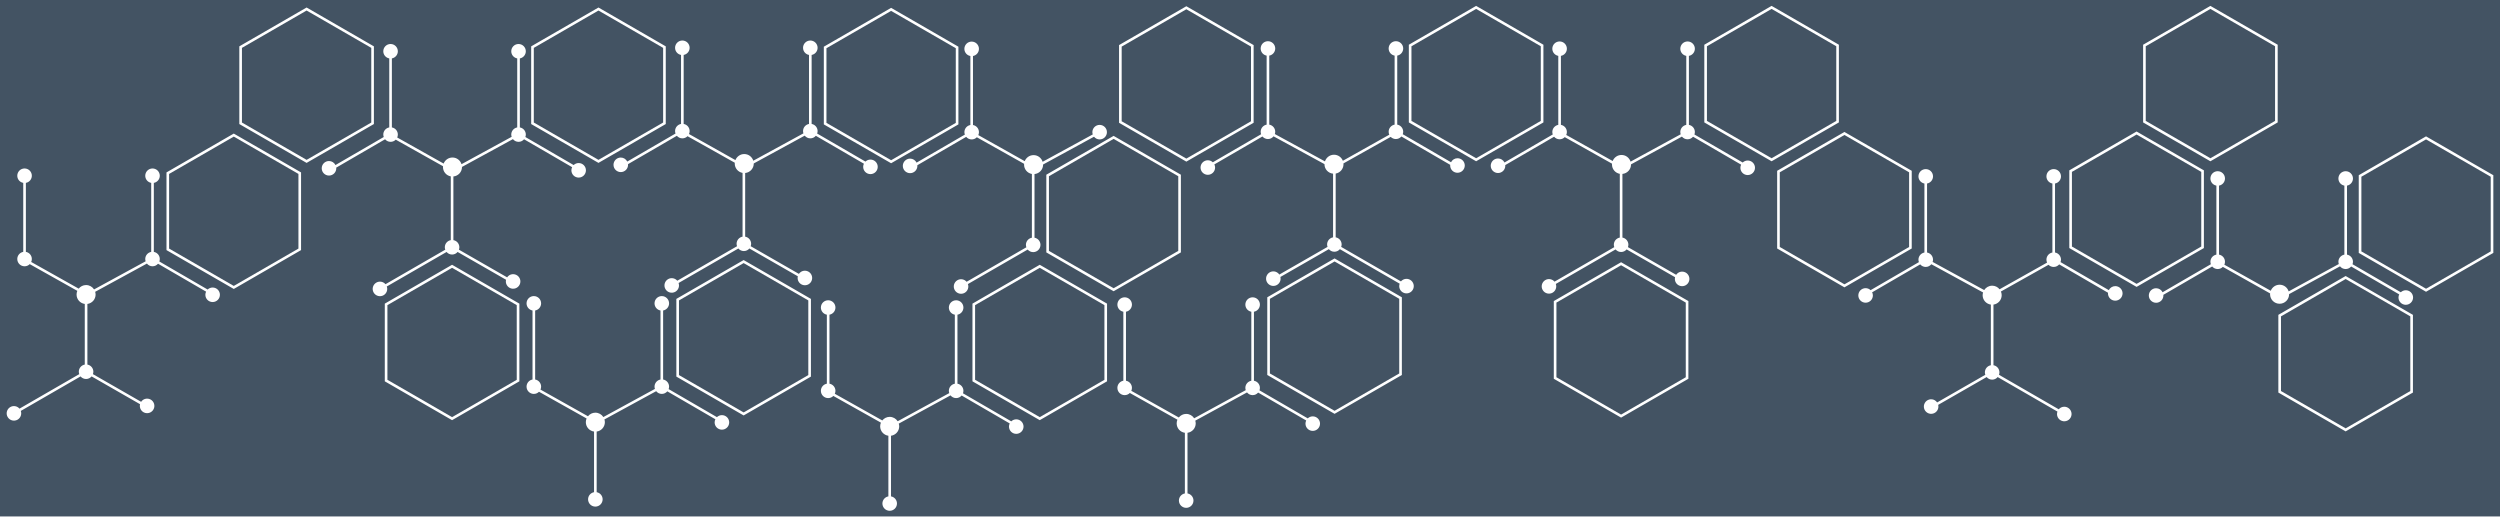 <?xml version="1.0" encoding="UTF-8" standalone="no"?>
<!-- Generator: Adobe Illustrator 17.1.0, SVG Export Plug-In . SVG Version: 6.00 Build 0)  -->

<svg
   xmlns:dc="http://purl.org/dc/elements/1.1/"
   xmlns:cc="http://creativecommons.org/ns#"
   xmlns:rdf="http://www.w3.org/1999/02/22-rdf-syntax-ns#"
   xmlns:svg="http://www.w3.org/2000/svg"
   xmlns="http://www.w3.org/2000/svg"
   xmlns:sodipodi="http://sodipodi.sourceforge.net/DTD/sodipodi-0.dtd"
   xmlns:inkscape="http://www.inkscape.org/namespaces/inkscape"
   version="1.1"
   id="Layer_1"
   x="0px"
   y="0px"
   viewBox="0 119 300 62"
   xml:space="preserve"
   inkscape:version="0.91 r13725"
   sodipodi:docname="network.svg"><defs
     id="defs49"><filter
       style="color-interpolation-filters:sRGB;"
       inkscape:label="Greyscale"
       id="filter4269"><feColorMatrix
         values="0.21 0.72 0.072 -0.05 0 0.21 0.72 0.072 -0.05 0 0.21 0.72 0.072 -0.05 0 0 0 0 1 0 "
         id="feColorMatrix4271" /></filter></defs><sodipodi:namedview
     pagecolor="#ffffff"
     bordercolor="#666666"
     borderopacity="1"
     objecttolerance="10"
     gridtolerance="10"
     guidetolerance="10"
     inkscape:pageopacity="0"
     inkscape:pageshadow="2"
     inkscape:window-width="1280"
     inkscape:window-height="751"
     id="namedview47"
     showgrid="false"
     inkscape:zoom="4.12"
     inkscape:cx="117.16913"
     inkscape:cy="28.862827"
     inkscape:window-x="0"
     inkscape:window-y="1"
     inkscape:window-maximized="1"
     inkscape:current-layer="layer1" /><g
     id="bgd" /><g
     id="hex"
     display="none" /><g
     id="joiners"
     display="none" /><g
     inkscape:groupmode="layer"
     id="layer1"
     inkscape:label="Layer 1"><g
       style="filter:url(#filter4269)"
       id="Layer_4"><g
         id="g7"><polygon
           fill="#435363"
           points="117.011,155.616 117.011,164.576 124.77,169.056 132.53,164.576 132.53,155.616 124.77,151.136       "
           id="polygon9" /><polygon
           fill="#435363"
           points="81.477,155.05 81.477,164.01 89.237,168.49 96.997,164.01 96.997,155.05 89.237,150.571   "
           id="polygon11" /><polygon
           fill="#435363"
           points="186.771,155.31 186.771,164.27 194.531,168.75 202.292,164.27 202.292,155.31 194.531,150.83       "
           id="polygon13" /><polygon
           fill="#435363"
           points="152.388,154.856 152.388,163.816 160.148,168.296 167.908,163.816 167.908,154.856     160.148,150.377   "
           id="polygon15" /><polygon
           fill="#435363"
           points="169.375,124.55 169.375,133.509 177.135,137.989 184.894,133.509 184.894,124.55 177.135,120.07       "
           id="polygon17" /><polygon
           fill="#435363"
           points="125.873,140.147 125.873,149.107 133.633,153.587 141.392,149.107 141.392,140.147     133.633,135.667   "
           id="polygon19" /><polygon
           fill="#435363"
           points="150.12,133.552 150.12,124.592 142.361,120.112 134.601,124.592 134.601,133.552 142.361,138.032       "
           id="polygon21" /><polygon
           fill="#435363"
           points="114.694,133.746 114.694,124.786 106.933,120.307 99.174,124.786 99.174,133.746 106.933,138.226       "
           id="polygon23" /><polygon
           fill="#435363"
           points="29.033,124.744 29.033,133.704 36.793,138.183 44.553,133.704 44.553,124.744 36.793,120.264       "
           id="polygon25" /><polygon
           fill="#435363"
           points="273.007,133.509 273.007,124.549 265.248,120.07 257.489,124.549 257.489,133.509     265.248,137.989   "
           id="polygon27" /><polygon
           fill="#435363"
           points="79.575,133.703 79.575,124.744 71.816,120.264 64.056,124.744 64.056,133.703 71.816,138.183       "
           id="polygon29" /><polygon
           fill="#435363"
           points="20.293,139.871 20.293,148.831 28.053,153.311 35.812,148.831 35.812,139.871 28.053,135.392       "
           id="polygon31" /><polygon
           fill="#435363"
           points="46.49,155.616 46.49,164.576 54.249,169.056 62.009,164.576 62.009,155.616 54.249,151.136   "
           id="polygon33" /><polygon
           fill="#435363"
           points="283.366,140.208 283.366,149.168 291.125,153.648 298.886,149.168 298.886,140.208     291.125,135.728   "
           id="polygon35" /><polygon
           fill="#435363"
           points="213.573,139.677 213.573,148.637 221.332,153.117 229.092,148.637 229.092,139.677     221.332,135.198   "
           id="polygon37" /><polygon
           fill="#435363"
           points="273.718,156.963 273.718,165.923 281.478,170.402 289.237,165.923 289.237,156.963     281.478,152.483   "
           id="polygon39" /><polygon
           fill="#435363"
           points="248.631,139.624 248.631,148.584 256.391,153.064 264.151,148.584 264.151,139.624     256.391,135.144   "
           id="polygon41" /><polygon
           fill="#435363"
           points="204.832,124.55 204.832,133.509 212.592,137.989 220.352,133.509 220.352,124.55 212.592,120.07       "
           id="polygon43" /><path
           fill="#435363"
           d="M-2.526,115.485v68.444h303.5v-68.444H-2.526z M257.173,124.367l8.074-4.661l8.075,4.661v9.324    l-8.075,4.662l-8.074-4.662V124.367z M134.285,124.41l8.076-4.662l8.074,4.662v9.324l-8.074,4.662l-8.076-4.662V124.41z     M115.725,124.864c0-0.482,0.391-0.873,0.874-0.873s0.874,0.391,0.874,0.873c0,0.428-0.309,0.783-0.716,0.858v8.279    c0.407,0.074,0.716,0.429,0.716,0.858c0,0.126-0.028,0.245-0.076,0.353l5.57,3.128c0.167-0.424,0.578-0.726,1.062-0.726    c0.511,0,0.938,0.337,1.084,0.8l6.017-3.283c-0.028-0.086-0.047-0.176-0.047-0.271c0-0.482,0.391-0.873,0.873-0.873    s0.874,0.391,0.874,0.873s-0.391,0.873-0.874,0.873c-0.274,0-0.515-0.128-0.675-0.326l-6.111,3.334    c0,0.005,0.001,0.01,0.001,0.015c0,0.593-0.453,1.075-1.031,1.131v7.638c0.407,0.074,0.716,0.429,0.716,0.858    c0,0.482-0.391,0.873-0.874,0.873c-0.266,0-0.502-0.122-0.662-0.309l-7.172,4.141c0.139,0.39-0.014,0.835-0.385,1.049    c-0.418,0.241-0.952,0.098-1.193-0.32c-0.241-0.418-0.098-0.952,0.32-1.193c0.371-0.214,0.833-0.124,1.101,0.191l7.172-4.141    c-0.033-0.092-0.054-0.189-0.054-0.291c0-0.428,0.309-0.783,0.716-0.858v-7.647c-0.533-0.096-0.939-0.561-0.939-1.122    c0-0.033,0.007-0.063,0.01-0.095l-5.676-3.187c-0.158,0.16-0.378,0.259-0.62,0.259c-0.265,0-0.5-0.121-0.66-0.308l-5.863,3.405    c0.002,0.026,0.008,0.051,0.008,0.078c0,0.482-0.391,0.873-0.873,0.873s-0.874-0.391-0.874-0.873c0-0.482,0.391-0.873,0.874-0.873    c0.341,0,0.633,0.197,0.777,0.482l5.793-3.364c-0.033-0.092-0.054-0.19-0.054-0.294c0-0.428,0.309-0.783,0.716-0.858v-8.28    C116.034,125.647,115.725,125.293,115.725,124.864z M98.859,124.604l8.074-4.662l8.076,4.662v9.324l-8.076,4.662l-8.074-4.662    V124.604z M63.741,124.562l8.075-4.661l8.075,4.661v9.324l-8.075,4.661l-8.075-4.661L63.741,124.562L63.741,124.562z     M25.516,155.246c-0.482,0-0.873-0.391-0.873-0.873c0-0.135,0.033-0.262,0.088-0.376l-5.768-3.35    c-0.16,0.187-0.395,0.308-0.66,0.308c-0.274,0-0.515-0.129-0.675-0.326l-6.21,3.388c0.032,0.105,0.054,0.214,0.054,0.329    c0,0.577-0.429,1.049-0.985,1.127v7.275c0.407,0.074,0.716,0.429,0.716,0.858c0,0.102-0.021,0.198-0.053,0.289l5.785,3.32    c0.072-0.105,0.164-0.197,0.281-0.264c0.418-0.241,0.952-0.098,1.193,0.32c0.241,0.418,0.098,0.952-0.32,1.193    c-0.418,0.241-0.952,0.098-1.193-0.32c-0.116-0.202-0.141-0.43-0.091-0.64l-5.813-3.336c-0.16,0.189-0.396,0.311-0.663,0.311    c-0.266,0-0.502-0.122-0.662-0.309l-7.172,4.14c0.139,0.39-0.014,0.835-0.385,1.049c-0.418,0.241-0.952,0.098-1.193-0.32    c-0.241-0.418-0.098-0.952,0.32-1.193c0.371-0.214,0.833-0.124,1.101,0.191l7.172-4.141c-0.033-0.092-0.054-0.189-0.054-0.291    c0-0.428,0.309-0.783,0.716-0.858v-7.275c-0.556-0.077-0.985-0.55-0.985-1.127c0-0.158,0.032-0.308,0.09-0.444l-5.71-3.206    c-0.158,0.16-0.378,0.259-0.62,0.259c-0.482,0-0.874-0.391-0.874-0.873c0-0.428,0.309-0.783,0.716-0.858v-8.279    c-0.407-0.074-0.716-0.429-0.716-0.858c0-0.482,0.391-0.873,0.874-0.873s0.873,0.391,0.873,0.873c0,0.428-0.309,0.783-0.716,0.858    v8.279c0.407,0.074,0.716,0.429,0.716,0.858c0,0.126-0.028,0.245-0.076,0.353l5.698,3.2c0.209-0.26,0.527-0.43,0.887-0.43    c0.403,0,0.756,0.21,0.959,0.525l6.188-3.376c-0.028-0.086-0.047-0.176-0.047-0.271c0-0.428,0.309-0.783,0.716-0.858v-8.279    c-0.407-0.074-0.716-0.429-0.716-0.858c0-0.482,0.391-0.873,0.873-0.873c0.482,0,0.873,0.391,0.873,0.873    c0,0.428-0.309,0.783-0.716,0.858v8.279c0.407,0.074,0.716,0.429,0.716,0.858c0,0.104-0.021,0.201-0.054,0.294l5.795,3.365    c0.157-0.148,0.367-0.241,0.6-0.241c0.482,0,0.873,0.391,0.873,0.873S25.998,155.246,25.516,155.246z M36.127,149.013    l-8.074,4.662l-8.075-4.662v-9.324l8.075-4.661l8.074,4.661V149.013z M28.718,133.886v-9.324l8.074-4.662l8.075,4.662v9.324    l-8.075,4.662L28.718,133.886z M62.325,164.758l-8.076,4.662l-0.079-0.045l-7.995-4.616v-9.324l8.074-4.662l8.076,4.662    L62.325,164.758L62.325,164.758z M55.438,139.045c0,0.593-0.453,1.075-1.031,1.131v7.638c0.407,0.074,0.716,0.429,0.716,0.858    c0,0.102-0.021,0.198-0.053,0.289l5.785,3.32c0.072-0.105,0.164-0.197,0.282-0.264c0.418-0.241,0.952-0.098,1.193,0.32    c0.241,0.418,0.098,0.952-0.32,1.193s-0.952,0.098-1.193-0.32c-0.116-0.202-0.141-0.43-0.091-0.64l-5.813-3.336    c-0.16,0.189-0.396,0.311-0.663,0.311c-0.266,0-0.502-0.122-0.662-0.309l-7.172,4.141c0.139,0.39-0.014,0.835-0.385,1.049    c-0.418,0.241-0.952,0.098-1.193-0.32s-0.098-0.952,0.32-1.193c0.371-0.214,0.833-0.124,1.101,0.191l7.172-4.141    c-0.033-0.092-0.054-0.189-0.054-0.291c0-0.428,0.309-0.783,0.716-0.858v-7.648c-0.533-0.096-0.938-0.561-0.938-1.122    c0-0.033,0.007-0.063,0.01-0.095l-5.676-3.187c-0.158,0.16-0.378,0.259-0.62,0.259c-0.265,0-0.5-0.121-0.66-0.308l-5.864,3.405    c0.002,0.026,0.008,0.051,0.008,0.078c0,0.482-0.391,0.873-0.874,0.873c-0.482,0-0.873-0.391-0.873-0.873s0.391-0.873,0.873-0.873    c0.341,0,0.633,0.197,0.777,0.482l5.793-3.364c-0.033-0.092-0.054-0.19-0.054-0.294c0-0.428,0.309-0.783,0.716-0.858v-8.279    c-0.407-0.074-0.716-0.429-0.716-0.858c0-0.482,0.391-0.873,0.873-0.873c0.482,0,0.873,0.391,0.873,0.873    c0,0.428-0.309,0.783-0.716,0.858v8.28c0.407,0.074,0.716,0.429,0.716,0.858c0,0.126-0.028,0.245-0.075,0.352l5.57,3.128    c0.167-0.424,0.578-0.726,1.061-0.726c0.511,0,0.938,0.337,1.084,0.8l6.017-3.283c-0.028-0.086-0.047-0.176-0.047-0.271    c0-0.428,0.309-0.783,0.716-0.858v-8.279c-0.407-0.074-0.716-0.429-0.716-0.858c0-0.482,0.391-0.873,0.873-0.873    c0.482,0,0.874,0.391,0.874,0.873c0,0.428-0.309,0.783-0.716,0.858v8.279c0.407,0.074,0.716,0.429,0.716,0.858    c0,0.104-0.021,0.201-0.054,0.294l5.795,3.365c0.157-0.148,0.367-0.241,0.6-0.241c0.482,0,0.873,0.391,0.873,0.873    s-0.391,0.873-0.873,0.873s-0.873-0.391-0.873-0.873c0-0.135,0.033-0.262,0.088-0.376l-5.768-3.349    c-0.16,0.187-0.395,0.308-0.66,0.308c-0.274,0-0.515-0.128-0.675-0.326l-6.111,3.334C55.437,139.035,55.438,139.04,55.438,139.045    z M86.63,170.56c-0.482,0-0.874-0.391-0.874-0.873c0-0.135,0.033-0.262,0.088-0.376l-5.768-3.35    c-0.16,0.187-0.395,0.308-0.66,0.308c-0.274,0-0.515-0.128-0.675-0.326l-6.21,3.388c0.032,0.105,0.054,0.214,0.054,0.329    c0,0.577-0.429,1.049-0.985,1.127v7.275c0.407,0.074,0.716,0.429,0.716,0.858c0,0.482-0.391,0.873-0.874,0.873    s-0.873-0.391-0.873-0.873c0-0.428,0.309-0.783,0.716-0.858v-7.275c-0.556-0.077-0.985-0.55-0.985-1.127    c0-0.158,0.032-0.308,0.09-0.444l-5.71-3.206c-0.158,0.16-0.378,0.259-0.62,0.259c-0.482,0-0.874-0.391-0.874-0.873    c0-0.428,0.309-0.783,0.716-0.858v-8.279c-0.407-0.074-0.716-0.429-0.716-0.858c0-0.482,0.391-0.873,0.874-0.873    s0.874,0.391,0.874,0.873c0,0.428-0.309,0.783-0.716,0.858v8.28c0.407,0.074,0.716,0.429,0.716,0.858    c0,0.126-0.028,0.245-0.076,0.352l5.698,3.2c0.209-0.26,0.527-0.43,0.887-0.43c0.403,0,0.756,0.21,0.959,0.525l6.188-3.376    c-0.028-0.086-0.047-0.176-0.047-0.271c0-0.428,0.309-0.783,0.716-0.858v-8.28c-0.407-0.074-0.716-0.429-0.716-0.858    c0-0.482,0.391-0.873,0.873-0.873s0.874,0.391,0.874,0.873c0,0.428-0.309,0.783-0.716,0.858v8.279    c0.407,0.074,0.716,0.429,0.716,0.858c0,0.104-0.021,0.201-0.054,0.294l5.795,3.365c0.157-0.148,0.367-0.241,0.6-0.241    c0.482,0,0.873,0.391,0.873,0.873S87.113,170.56,86.63,170.56z M97.312,164.192l-8.076,4.662l-8.074-4.662v-9.324l8.075-4.662    l8.076,4.662L97.312,164.192L97.312,164.192z M90.451,138.629c0,0.593-0.453,1.075-1.031,1.131v7.638    c0.407,0.074,0.716,0.429,0.716,0.858c0,0.102-0.021,0.198-0.053,0.289l5.785,3.32c0.072-0.105,0.164-0.197,0.282-0.264    c0.418-0.241,0.952-0.098,1.193,0.32c0.241,0.418,0.098,0.952-0.32,1.193c-0.418,0.241-0.952,0.098-1.193-0.32    c-0.116-0.202-0.141-0.43-0.091-0.64l-5.813-3.336c-0.16,0.189-0.396,0.311-0.663,0.311c-0.266,0-0.502-0.122-0.662-0.31    l-7.172,4.141c0.139,0.39-0.014,0.835-0.385,1.049c-0.418,0.241-0.952,0.098-1.193-0.32c-0.241-0.418-0.098-0.952,0.32-1.193    c0.371-0.214,0.833-0.124,1.101,0.191l7.172-4.141c-0.033-0.092-0.054-0.189-0.054-0.291c0-0.428,0.309-0.783,0.716-0.858v-7.648    c-0.533-0.096-0.938-0.561-0.938-1.122c0-0.033,0.007-0.063,0.01-0.095l-5.676-3.187c-0.158,0.16-0.378,0.259-0.62,0.259    c-0.265,0-0.5-0.121-0.66-0.308l-5.863,3.405c0.002,0.026,0.008,0.051,0.008,0.078c0,0.482-0.391,0.873-0.874,0.873    s-0.873-0.391-0.873-0.873c0-0.482,0.391-0.873,0.873-0.873c0.341,0,0.633,0.197,0.777,0.482l5.793-3.364    c-0.033-0.092-0.054-0.19-0.054-0.294c0-0.428,0.309-0.783,0.716-0.858v-8.279c-0.407-0.074-0.716-0.429-0.716-0.858    c0-0.482,0.391-0.873,0.874-0.873c0.482,0,0.873,0.391,0.873,0.873c0,0.428-0.309,0.783-0.716,0.858v8.28    c0.407,0.074,0.716,0.429,0.716,0.858c0,0.126-0.028,0.245-0.076,0.353l5.57,3.128c0.167-0.424,0.578-0.726,1.061-0.726    c0.511,0,0.938,0.337,1.084,0.8l6.017-3.283c-0.028-0.086-0.047-0.176-0.047-0.271c0-0.428,0.309-0.783,0.716-0.858v-8.28    c-0.407-0.074-0.716-0.429-0.716-0.858c0-0.482,0.391-0.873,0.874-0.873c0.482,0,0.873,0.391,0.873,0.873    c0,0.428-0.309,0.783-0.716,0.858v8.279c0.407,0.074,0.716,0.429,0.716,0.858c0,0.104-0.021,0.201-0.054,0.294l5.795,3.365    c0.157-0.148,0.367-0.241,0.6-0.241c0.482,0,0.874,0.391,0.874,0.873s-0.391,0.873-0.874,0.873s-0.873-0.391-0.873-0.873    c0-0.135,0.033-0.262,0.088-0.376l-5.768-3.35c-0.16,0.187-0.395,0.308-0.66,0.308c-0.274,0-0.515-0.128-0.675-0.326l-6.111,3.334    C90.45,138.619,90.451,138.624,90.451,138.629z M121.949,171.062c-0.482,0-0.873-0.391-0.873-0.873    c0-0.135,0.033-0.262,0.088-0.376l-5.768-3.35c-0.16,0.187-0.395,0.308-0.66,0.308c-0.274,0-0.515-0.129-0.675-0.326l-6.21,3.388    c0.032,0.105,0.054,0.214,0.054,0.329c0,0.577-0.429,1.049-0.985,1.127v7.275c0.407,0.074,0.716,0.429,0.716,0.858    c0,0.482-0.391,0.873-0.873,0.873s-0.874-0.391-0.874-0.873c0-0.428,0.309-0.783,0.716-0.858v-7.275    c-0.556-0.077-0.985-0.55-0.985-1.127c0-0.158,0.032-0.308,0.09-0.444l-5.71-3.206c-0.158,0.16-0.378,0.259-0.62,0.259    c-0.482,0-0.874-0.391-0.874-0.873c0-0.428,0.309-0.783,0.716-0.858v-8.279c-0.407-0.074-0.716-0.429-0.716-0.858    c0-0.482,0.391-0.873,0.874-0.873s0.873,0.391,0.873,0.873c0,0.428-0.309,0.783-0.716,0.858v8.28    c0.407,0.074,0.716,0.429,0.716,0.858c0,0.126-0.028,0.245-0.075,0.353l5.698,3.2c0.209-0.26,0.527-0.43,0.887-0.43    c0.403,0,0.756,0.21,0.959,0.525l6.188-3.376c-0.028-0.086-0.047-0.176-0.047-0.271c0-0.428,0.309-0.783,0.716-0.858v-8.28    c-0.407-0.074-0.716-0.429-0.716-0.858c0-0.482,0.391-0.873,0.874-0.873s0.873,0.391,0.873,0.873c0,0.428-0.309,0.783-0.716,0.858    v8.279c0.407,0.074,0.716,0.429,0.716,0.858c0,0.104-0.021,0.201-0.054,0.294l5.795,3.365c0.157-0.148,0.367-0.241,0.599-0.241    c0.482,0,0.874,0.391,0.874,0.873C122.822,170.671,122.431,171.062,121.949,171.062z M132.845,164.758l-8.075,4.662l-0.079-0.045    l-7.996-4.616v-9.324l8.075-4.662l8.075,4.662L132.845,164.758L132.845,164.758z M125.558,149.289v-9.324l8.075-4.661l8.074,4.661    v9.324l-8.074,4.661L125.558,149.289z M157.529,170.708c-0.482,0-0.873-0.391-0.873-0.873c0-0.135,0.033-0.262,0.088-0.376    l-5.768-3.35c-0.16,0.187-0.395,0.308-0.66,0.308c-0.274,0-0.515-0.129-0.675-0.326l-6.21,3.388    c0.032,0.105,0.054,0.214,0.054,0.329c0,0.577-0.429,1.049-0.985,1.127v7.275c0.407,0.074,0.716,0.429,0.716,0.858    c0,0.482-0.391,0.873-0.873,0.873s-0.874-0.391-0.874-0.873c0-0.428,0.309-0.783,0.716-0.858v-7.275    c-0.556-0.077-0.985-0.55-0.985-1.127c0-0.158,0.032-0.308,0.09-0.445l-5.71-3.206c-0.158,0.16-0.378,0.259-0.62,0.259    c-0.482,0-0.874-0.391-0.874-0.873c0-0.428,0.309-0.783,0.716-0.858v-8.279c-0.407-0.074-0.716-0.429-0.716-0.858    c0-0.482,0.391-0.873,0.874-0.873c0.482,0,0.873,0.391,0.873,0.873c0,0.428-0.309,0.783-0.716,0.858v8.28    c0.407,0.074,0.716,0.429,0.716,0.858c0,0.126-0.028,0.245-0.076,0.353l5.698,3.2c0.209-0.26,0.527-0.43,0.887-0.43    c0.403,0,0.756,0.21,0.959,0.525l6.188-3.376c-0.028-0.086-0.047-0.176-0.047-0.271c0-0.428,0.309-0.783,0.716-0.858v-8.28    c-0.407-0.074-0.716-0.429-0.716-0.858c0-0.482,0.391-0.873,0.874-0.873c0.482,0,0.873,0.391,0.873,0.873    c0,0.428-0.309,0.783-0.716,0.858v8.279c0.407,0.074,0.716,0.429,0.716,0.858c0,0.104-0.021,0.201-0.054,0.294l5.795,3.365    c0.157-0.148,0.367-0.241,0.599-0.241c0.482,0,0.874,0.391,0.874,0.873C158.402,170.317,158.011,170.708,157.529,170.708z     M168.223,163.998l-8.074,4.662l-8.076-4.662v-9.324l8.076-4.662l8.074,4.662V163.998z M174.895,139.733    c-0.482,0-0.874-0.391-0.874-0.873c0-0.027,0.006-0.052,0.008-0.078l-5.863-3.405c-0.16,0.187-0.395,0.308-0.66,0.308    c-0.243,0-0.462-0.099-0.62-0.259l-5.676,3.187c0.003,0.032,0.01,0.063,0.01,0.095c0,0.561-0.405,1.025-0.938,1.122v7.648    c0.407,0.074,0.716,0.429,0.716,0.858c0,0.103-0.021,0.2-0.054,0.291l7.172,4.141c0.268-0.315,0.73-0.405,1.101-0.191    c0.418,0.241,0.561,0.775,0.32,1.193c-0.241,0.418-0.775,0.561-1.193,0.32c-0.371-0.214-0.524-0.659-0.385-1.049l-7.172-4.141    c-0.16,0.188-0.396,0.309-0.662,0.309c-0.267,0-0.503-0.122-0.663-0.311l-5.813,3.336c0.05,0.21,0.025,0.438-0.091,0.64    c-0.241,0.418-0.775,0.561-1.193,0.32c-0.418-0.241-0.561-0.775-0.32-1.193c0.241-0.418,0.775-0.561,1.193-0.32    c0.117,0.068,0.21,0.16,0.282,0.264l5.785-3.32c-0.032-0.091-0.053-0.187-0.053-0.289c0-0.428,0.309-0.783,0.716-0.858v-7.638    c-0.578-0.057-1.031-0.538-1.031-1.131c0-0.005,0.001-0.01,0.001-0.015l-6.111-3.334c-0.16,0.197-0.402,0.326-0.675,0.326    c-0.265,0-0.5-0.121-0.66-0.308l-5.768,3.35c0.055,0.114,0.088,0.241,0.088,0.376c0,0.482-0.391,0.873-0.873,0.873    s-0.874-0.391-0.874-0.873c0-0.482,0.391-0.873,0.874-0.873c0.233,0,0.443,0.093,0.6,0.241l5.795-3.365    c-0.033-0.092-0.054-0.19-0.054-0.294c0-0.428,0.309-0.783,0.716-0.858v-8.28c-0.407-0.074-0.716-0.429-0.716-0.858    c0-0.482,0.391-0.873,0.873-0.873s0.874,0.391,0.874,0.873c0,0.428-0.309,0.783-0.716,0.858v8.28    c0.407,0.074,0.716,0.429,0.716,0.858c0,0.095-0.019,0.185-0.047,0.271l6.017,3.283c0.146-0.462,0.574-0.8,1.084-0.8    c0.484,0,0.895,0.302,1.061,0.726l5.57-3.128c-0.048-0.108-0.075-0.227-0.075-0.353c0-0.428,0.309-0.783,0.716-0.858v-8.28    c-0.407-0.074-0.716-0.429-0.716-0.858c0-0.482,0.391-0.873,0.873-0.873s0.874,0.391,0.874,0.873c0,0.428-0.309,0.783-0.716,0.858    v8.279c0.407,0.074,0.716,0.429,0.716,0.858c0,0.104-0.021,0.201-0.054,0.294l5.793,3.364c0.144-0.285,0.436-0.482,0.777-0.482    c0.482,0,0.873,0.391,0.873,0.873S175.378,139.733,174.895,139.733z M169.06,133.691v-9.324l8.075-4.661l8.075,4.661v9.324    l-8.075,4.661L169.06,133.691z M202.607,164.452l-8.076,4.662l-8.075-4.662v-9.324l8.075-4.662l8.076,4.662V164.452z     M209.719,140.007c-0.482,0-0.873-0.391-0.873-0.873c0-0.135,0.033-0.262,0.088-0.376l-5.768-3.35    c-0.16,0.187-0.395,0.308-0.66,0.308c-0.274,0-0.515-0.128-0.675-0.326l-6.111,3.334c0,0.005,0.001,0.01,0.001,0.015    c0,0.593-0.453,1.075-1.031,1.131v7.638c0.407,0.074,0.716,0.429,0.716,0.858c0,0.102-0.021,0.198-0.053,0.289l5.785,3.32    c0.071-0.105,0.164-0.197,0.281-0.264c0.418-0.241,0.952-0.098,1.193,0.32c0.241,0.418,0.098,0.952-0.32,1.193    c-0.418,0.241-0.952,0.098-1.193-0.32c-0.116-0.202-0.141-0.43-0.091-0.64l-5.813-3.336c-0.16,0.189-0.396,0.311-0.663,0.311    c-0.266,0-0.502-0.122-0.662-0.309l-7.172,4.141c0.139,0.39-0.014,0.835-0.385,1.049c-0.418,0.241-0.952,0.098-1.193-0.32    c-0.241-0.418-0.098-0.952,0.32-1.193c0.371-0.214,0.833-0.124,1.101,0.191l7.172-4.141c-0.033-0.092-0.054-0.189-0.054-0.291    c0-0.428,0.309-0.783,0.716-0.858v-7.648c-0.533-0.096-0.939-0.561-0.939-1.122c0-0.033,0.007-0.063,0.01-0.095l-5.676-3.187    c-0.158,0.16-0.378,0.259-0.62,0.259c-0.265,0-0.5-0.121-0.66-0.308l-5.863,3.405c0.002,0.026,0.008,0.051,0.008,0.078    c0,0.482-0.391,0.873-0.873,0.873c-0.482,0-0.874-0.391-0.874-0.873c0-0.482,0.391-0.873,0.874-0.873    c0.341,0,0.633,0.197,0.777,0.482l5.793-3.364c-0.033-0.092-0.054-0.19-0.054-0.294c0-0.428,0.309-0.783,0.716-0.858v-8.279    c-0.407-0.074-0.716-0.429-0.716-0.858c0-0.482,0.391-0.873,0.874-0.873s0.873,0.391,0.873,0.873c0,0.428-0.309,0.783-0.716,0.858    v8.279c0.407,0.074,0.716,0.429,0.716,0.858c0,0.126-0.028,0.245-0.075,0.353l5.57,3.128c0.167-0.424,0.578-0.726,1.062-0.726    c0.511,0,0.938,0.337,1.084,0.8l6.017-3.283c-0.028-0.086-0.047-0.176-0.047-0.271c0-0.428,0.309-0.783,0.716-0.858v-8.279    c-0.407-0.074-0.716-0.429-0.716-0.858c0-0.482,0.391-0.873,0.874-0.873s0.873,0.391,0.873,0.873c0,0.428-0.309,0.783-0.716,0.858    v8.28c0.407,0.074,0.716,0.429,0.716,0.858c0,0.104-0.021,0.201-0.054,0.294l5.795,3.365c0.157-0.148,0.367-0.241,0.6-0.241    c0.482,0,0.874,0.391,0.874,0.873S210.201,140.007,209.719,140.007z M204.517,133.691v-9.324l8.075-4.662l8.074,4.662v9.324    l-8.074,4.662L204.517,133.691z M213.258,148.819v-9.324l8.074-4.661l8.075,4.661v9.324l-8.075,4.662L213.258,148.819z     M253.829,155.082c-0.482,0-0.873-0.391-0.873-0.873c0-0.027,0.006-0.052,0.008-0.078l-5.863-3.405    c-0.16,0.187-0.395,0.308-0.66,0.308c-0.243,0-0.462-0.099-0.62-0.259l-5.71,3.206c0.058,0.137,0.09,0.287,0.09,0.444    c0,0.577-0.429,1.049-0.985,1.127v7.275c0.407,0.074,0.716,0.429,0.716,0.858c0,0.103-0.021,0.2-0.054,0.291l7.172,4.141    c0.268-0.315,0.73-0.405,1.101-0.191c0.418,0.241,0.561,0.775,0.32,1.193c-0.241,0.418-0.775,0.561-1.193,0.32    c-0.371-0.214-0.524-0.659-0.385-1.049l-7.172-4.141c-0.16,0.188-0.396,0.309-0.662,0.309c-0.267,0-0.503-0.122-0.663-0.311    l-5.813,3.336c0.05,0.21,0.025,0.438-0.091,0.64c-0.241,0.418-0.775,0.561-1.193,0.32c-0.418-0.241-0.561-0.775-0.32-1.193    s0.775-0.561,1.193-0.32c0.117,0.068,0.21,0.16,0.281,0.264l5.785-3.32c-0.032-0.091-0.053-0.187-0.053-0.289    c0-0.428,0.309-0.783,0.716-0.858v-7.275c-0.556-0.077-0.985-0.55-0.985-1.127c0-0.115,0.022-0.224,0.054-0.329l-6.21-3.388    c-0.16,0.197-0.401,0.326-0.675,0.326c-0.265,0-0.5-0.121-0.66-0.308l-5.768,3.35c0.055,0.114,0.088,0.241,0.088,0.376    c0,0.482-0.391,0.873-0.873,0.873c-0.482,0-0.874-0.391-0.874-0.873c0-0.482,0.391-0.873,0.874-0.873    c0.233,0,0.443,0.093,0.6,0.241l5.795-3.365c-0.033-0.092-0.054-0.19-0.054-0.294c0-0.428,0.309-0.783,0.716-0.858v-8.28    c-0.407-0.074-0.716-0.429-0.716-0.858c0-0.482,0.391-0.873,0.874-0.873s0.874,0.391,0.874,0.873c0,0.428-0.309,0.783-0.716,0.858    v8.28c0.407,0.074,0.716,0.429,0.716,0.858c0,0.095-0.019,0.185-0.047,0.271l6.188,3.376c0.203-0.315,0.556-0.525,0.959-0.525    c0.36,0,0.677,0.17,0.887,0.43l5.698-3.2c-0.048-0.108-0.076-0.227-0.076-0.353c0-0.428,0.309-0.783,0.716-0.858v-8.28    c-0.407-0.074-0.716-0.429-0.716-0.858c0-0.482,0.391-0.873,0.873-0.873s0.874,0.391,0.874,0.873c0,0.428-0.309,0.783-0.716,0.858    v8.279c0.407,0.074,0.716,0.429,0.716,0.858c0,0.104-0.021,0.201-0.054,0.294l5.793,3.364c0.144-0.285,0.436-0.482,0.777-0.482    c0.482,0,0.874,0.391,0.874,0.873C254.703,154.691,254.312,155.082,253.829,155.082z M248.316,148.766v-9.324l8.075-4.662    l8.075,4.662v9.324l-8.075,4.662L248.316,148.766z M289.552,166.105l-8.075,4.662l-8.075-4.662v-9.324l8.075-4.661l8.075,4.661    V166.105z M288.692,155.576c-0.482,0-0.874-0.391-0.874-0.873c0-0.135,0.033-0.262,0.088-0.376l-5.768-3.35    c-0.16,0.187-0.395,0.308-0.66,0.308c-0.274,0-0.515-0.128-0.675-0.326l-6.111,3.334c0,0.005,0.001,0.01,0.001,0.015    c0,0.631-0.511,1.142-1.142,1.142c-0.631,0-1.143-0.512-1.143-1.142c0-0.033,0.007-0.063,0.01-0.095l-5.676-3.187    c-0.158,0.16-0.378,0.259-0.62,0.259c-0.265,0-0.5-0.121-0.66-0.308l-5.863,3.405c0.002,0.026,0.008,0.051,0.008,0.078    c0,0.482-0.391,0.873-0.873,0.873s-0.874-0.391-0.874-0.873s0.391-0.873,0.874-0.873c0.341,0,0.633,0.197,0.777,0.482l5.793-3.364    c-0.033-0.092-0.054-0.19-0.054-0.294c0-0.428,0.309-0.783,0.716-0.858v-8.279c-0.407-0.074-0.716-0.429-0.716-0.858    c0-0.482,0.391-0.873,0.874-0.873s0.874,0.391,0.874,0.873c0,0.428-0.309,0.783-0.716,0.858v8.279    c0.407,0.074,0.716,0.429,0.716,0.858c0,0.126-0.028,0.245-0.076,0.353l5.57,3.128c0.167-0.424,0.578-0.726,1.062-0.726    c0.511,0,0.938,0.337,1.084,0.8l6.017-3.283c-0.028-0.086-0.047-0.176-0.047-0.271c0-0.428,0.309-0.783,0.716-0.858v-8.279    c-0.407-0.074-0.716-0.429-0.716-0.858c0-0.482,0.391-0.873,0.873-0.873c0.482,0,0.874,0.391,0.874,0.873    c0,0.428-0.309,0.783-0.716,0.858v8.279c0.407,0.074,0.716,0.429,0.716,0.858c0,0.104-0.021,0.201-0.054,0.294l5.795,3.365    c0.157-0.148,0.367-0.241,0.6-0.241c0.482,0,0.873,0.391,0.873,0.873C289.566,155.185,289.174,155.576,288.692,155.576z     M299.201,149.349l-8.076,4.662l-8.075-4.662v-9.324l8.075-4.662l8.076,4.662V149.349z"
           id="path45" /></g></g></g></svg>